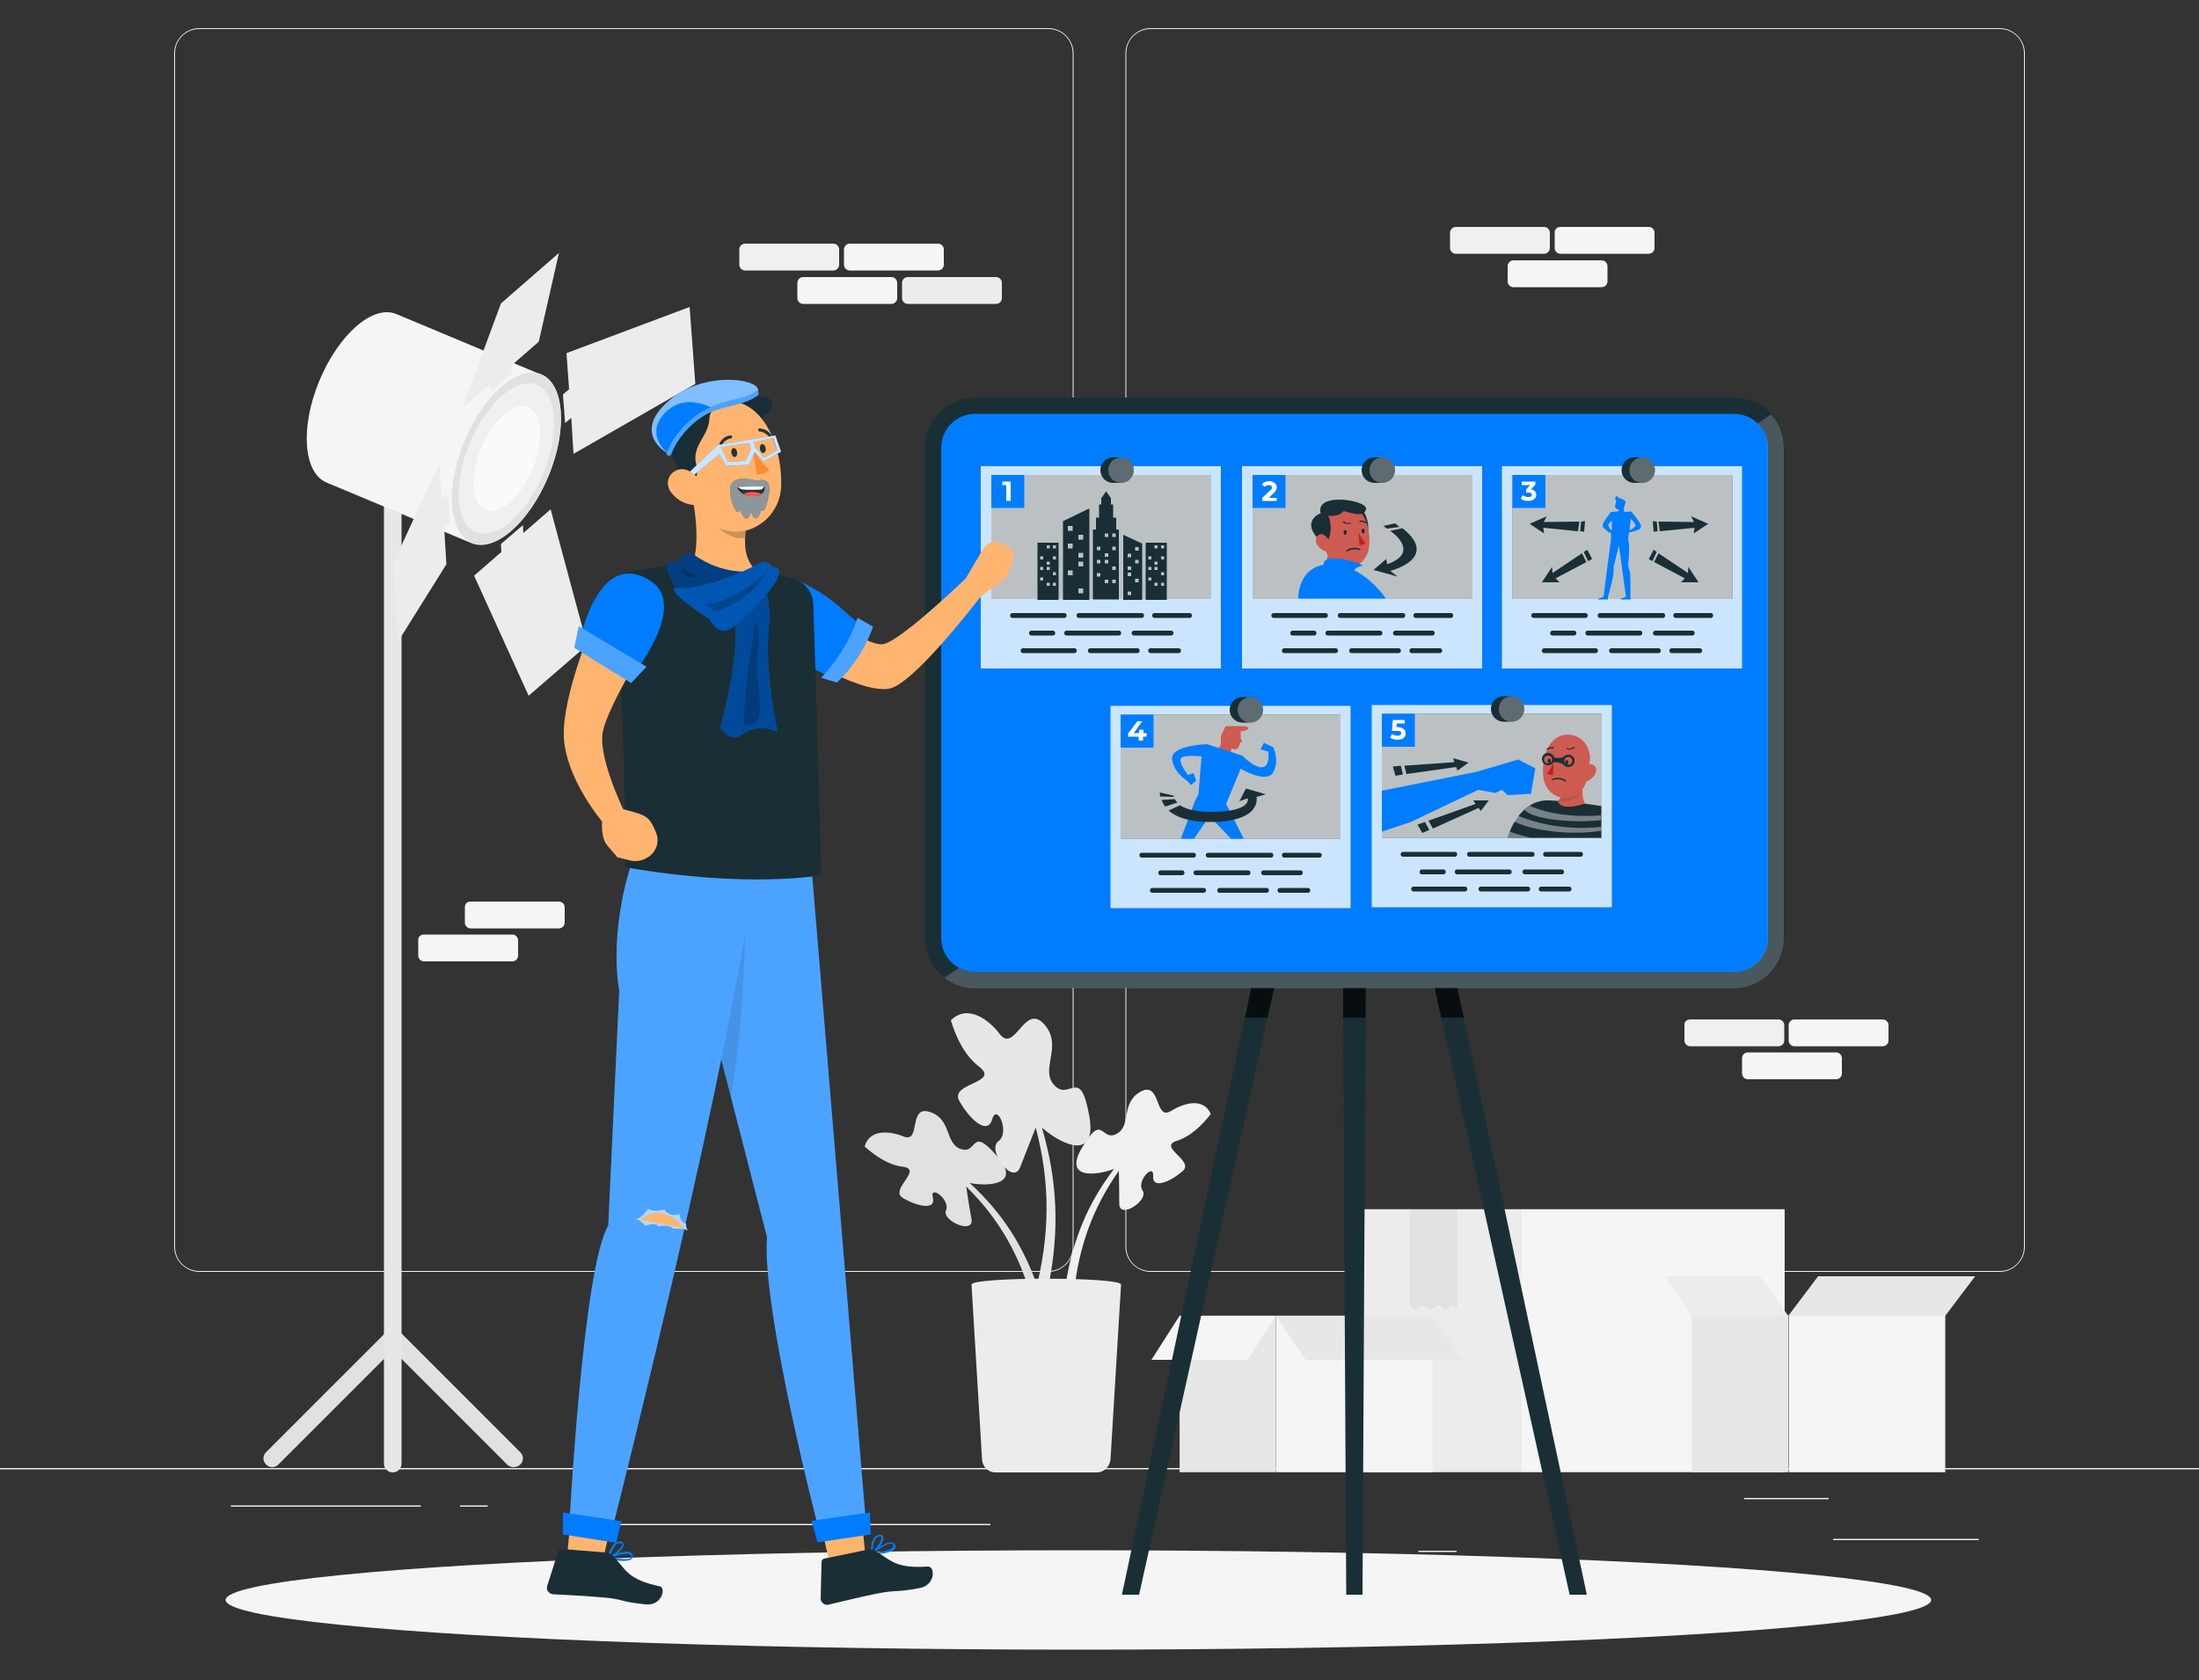 <?xml version="1.0" encoding="utf-8"?>
<!-- Generator: Adobe Illustrator 23.0.2, SVG Export Plug-In . SVG Version: 6.00 Build 0)  -->
<svg version="1.1" id="Layer_1" xmlns="http://www.w3.org/2000/svg" xmlns:xlink="http://www.w3.org/1999/xlink" x="0px" y="0px"
	 viewBox="0 0 500 382" style="enable-background:new 0 0 500 382;" xml:space="preserve">
<rect x="0" y="0" width="500" height="382" fill="#333333" stroke="none"/>
<style type="text/css">
	.st0{fill:#ECECEC;}
	.st1{fill:#F5F5F5;}
	.st2{fill:#E1E1E1;}
	.st3{opacity:0.7;fill:#E1E1E1;}
	.st4{fill:#E7E7E7;}
	.st5{fill:#F0F0F0;}
	.st6{fill:#FAFAFA;}
	.st7{fill:#1A2E35;}
	.st8{opacity:0.7;}
	.st9{fill:#007CFF;}
	.st10{opacity:0.2;fill:#FFFFFF;}
	.st11{opacity:0.8;fill:#FFFFFF;}
	.st12{opacity:0.7;fill:#FFFFFF;}
	.st13{opacity:0.3;fill:#FFFFFF;}
	.st14{fill:#FFFFFF;}
	.st15{fill:#CD5B51;}
	.st16{fill:#BA221F;}
	.st17{opacity:0.1;}
	.st18{opacity:0.4;}
	.st19{fill:#FFB570;}
	.st20{opacity:0.2;enable-background:new    ;}
	.st21{fill:#FF8935;}
	.st22{fill:#263237;}
	.st23{opacity:0.2;}
	.st24{opacity:0.5;}
	.st25{opacity:0.3;}
	.st26{opacity:0.5;fill:#FFFFFF;}
	.st27{fill:#FD5652;}
</style>
<g>
	<rect x="416.8" y="349.9" class="st0" width="33.1" height="0.3"/>
	<rect x="322.5" y="352.6" class="st0" width="8.7" height="0.3"/>
	<rect x="396.6" y="340.6" class="st0" width="19.2" height="0.3"/>
	<rect x="52.5" y="342.3" class="st0" width="43.2" height="0.3"/>
	<rect x="104.6" y="342.3" class="st0" width="6.3" height="0.3"/>
	<rect x="131.5" y="346.5" class="st0" width="93.7" height="0.3"/>
	<g>
		<path class="st0" d="M238.4,289.2H45.3c-3.1,0-5.7-2.6-5.7-5.7V12.1c0-3.1,2.6-5.7,5.7-5.7h193.1c3.1,0,5.7,2.6,5.7,5.7v271.4
			C244.1,286.6,241.5,289.2,238.4,289.2z M45.3,6.6c-3,0-5.5,2.4-5.5,5.5v271.4c0,3,2.4,5.5,5.5,5.5h193.1c3,0,5.5-2.4,5.5-5.5V12.1
			c0-3-2.4-5.5-5.5-5.5H45.3z"/>
		<path class="st0" d="M454.7,289.2H261.6c-3.1,0-5.7-2.6-5.7-5.7V12.1c0-3.1,2.6-5.7,5.7-5.7h193.1c3.1,0,5.7,2.6,5.7,5.7v271.4
			C460.4,286.6,457.8,289.2,454.7,289.2z M261.6,6.6c-3,0-5.5,2.4-5.5,5.5v271.4c0,3,2.4,5.5,5.5,5.5h193.1c3,0,5.5-2.4,5.5-5.5
			V12.1c0-3-2.4-5.5-5.5-5.5H261.6z"/>
	</g>
	<rect y="333.8" class="st0" width="500" height="0.3"/>
</g>
<g>
	<g>
		
			<rect x="346" y="275" transform="matrix(-1 -1.224647e-16 1.224647e-16 -1 751.786 609.752)" class="st1" width="59.8" height="59.8"/>
		
			<rect x="309.2" y="275" transform="matrix(-1 -1.224647e-16 1.224647e-16 -1 655.202 609.752)" class="st0" width="36.8" height="59.8"/>
		<g>
			<polygon class="st2" points="331.3,275 331.3,297.6 330.3,296.7 328.6,297.8 327.2,296.7 325.3,297.8 323.3,296.7 322,297.8 
				320.6,297 320.6,275 			"/>
			<polygon class="st3" points="331.3,275 331.3,297.6 330.3,296.7 328.6,297.8 327.2,296.7 325.3,297.8 323.3,296.7 322,297.8 
				320.6,297 320.6,275 			"/>
		</g>
	</g>
	<g>
		
			<rect x="290.1" y="299.2" transform="matrix(-1 -1.224647e-16 1.224647e-16 -1 615.826 633.957)" class="st1" width="35.6" height="35.6"/>
		
			<rect x="268.2" y="299.2" transform="matrix(-1 -1.224647e-16 1.224647e-16 -1 558.315 633.957)" class="st4" width="21.9" height="35.6"/>
		<polygon class="st4" points="296.9,309.2 332.5,309.2 325.7,299.2 290.1,299.2 		"/>
		<polygon class="st1" points="283.7,309.2 261.8,309.2 268.2,299.2 290.1,299.2 		"/>
	</g>
	<g>
		
			<rect x="406.6" y="299.2" transform="matrix(-1 -1.224647e-16 1.224647e-16 -1 848.907 633.957)" class="st1" width="35.6" height="35.6"/>
		
			<rect x="384.8" y="299.2" transform="matrix(-1 -1.224647e-16 1.224647e-16 -1 791.395 633.957)" class="st4" width="21.9" height="35.6"/>
		<polygon class="st4" points="413.4,290.2 449.1,290.2 442.3,299.2 406.6,299.2 		"/>
		<polygon class="st0" points="400.2,290.2 378.3,290.2 384.8,299.2 406.6,299.2 		"/>
	</g>
</g>
<g>
	<g>
		<path class="st2" d="M115.3,333l-26-26l-26,26c-0.8,0.8-2,0.8-2.8,0l0,0c-0.8-0.8-0.8-2,0-2.8l28.9-28.9l28.9,28.9
			c0.8,0.8,0.8,2,0,2.8v0C117.4,333.8,116.1,333.8,115.3,333z"/>
	</g>
	<g>
		<g>
			<path class="st4" d="M89.3,334.8L89.3,334.8c-1.1,0-2-0.9-2-2V109.6h4v223.2C91.3,333.9,90.4,334.8,89.3,334.8z"/>
		</g>
		<g>
			<path class="st1" d="M107.2,123.5c5.3,2.2,13.1-4.6,17.5-15.2c4.4-10.6,3.6-20.9-1.6-23.1L90.1,71.4c-5.3-2.2-13.1,4.6-17.5,15.2
				c-4.4,10.6-3.6,20.9,1.6,23.1L107.2,123.5z"/>
			<path class="st2" d="M105.6,100.3c-4.4,10.6-3.6,20.9,1.6,23.1c5.3,2.2,13.1-4.6,17.5-15.2c4.4-10.6,3.6-20.9-1.6-23.1
				C117.8,82.9,110,89.7,105.6,100.3z"/>
			<path class="st5" d="M106.8,100.8c-3.8,9.3-3.2,18.3,1.4,20.2c4.6,1.9,11.5-4,15.3-13.3c3.8-9.3,3.2-18.3-1.4-20.2
				C117.5,85.6,110.6,91.6,106.8,100.8z"/>
			
				<ellipse transform="matrix(0.383 -0.924 0.924 0.383 -25.26 170.787)" class="st6" cx="115.2" cy="104.3" rx="12.6" ry="6.3"/>
			<g>
				<polygon class="st0" points="99.9,105.4 100.5,113.5 101.9,112.4 102.3,118.9 101,120.1 101.5,128.3 90.5,145.9 89.3,128.3 				
					"/>
				<polygon class="st0" points="130.4,103.2 129.9,95 128.5,96.2 128,89.7 129.4,88.5 128.8,80.3 156.8,69.8 158.1,87.3 				"/>
				<polygon class="st0" points="107.8,130.9 114,125.5 113.9,123.7 118.9,119.4 119,121.2 125.2,115.8 133.5,146.7 120.2,158.2 
									"/>
				<polygon class="st0" points="122.5,77.7 116.3,83.1 116.4,84.9 111.5,89.2 111.3,87.4 105.1,92.8 113.9,69 127.1,57.5 				"/>
			</g>
		</g>
	</g>
</g>
<g>
	<path class="st0" d="M206.4,63h20.1c0.7,0,1.3,0.6,1.3,1.3v3.5c0,0.7-0.6,1.3-1.3,1.3h-20.1c-0.7,0-1.3-0.6-1.3-1.3v-3.5
		C205.1,63.6,205.7,63,206.4,63z"/>
	<g>
		<path class="st1" d="M182.6,63h20.1c0.7,0,1.3,0.6,1.3,1.3v3.5c0,0.7-0.6,1.3-1.3,1.3h-20.1c-0.7,0-1.3-0.6-1.3-1.3v-3.5
			C181.3,63.6,181.9,63,182.6,63z"/>
		<path class="st1" d="M193.2,55.4h20.1c0.7,0,1.3,0.6,1.3,1.3v3.5c0,0.7-0.6,1.3-1.3,1.3h-20.1c-0.7,0-1.3-0.6-1.3-1.3v-3.5
			C191.9,56,192.5,55.4,193.2,55.4z"/>
		<path class="st5" d="M169.4,55.4h20.1c0.7,0,1.3,0.6,1.3,1.3v3.5c0,0.7-0.6,1.3-1.3,1.3h-20.1c-0.7,0-1.3-0.6-1.3-1.3v-3.5
			C168.1,56,168.7,55.4,169.4,55.4z"/>
	</g>
</g>
<g>
	<g>
		<path class="st1" d="M344.1,59.2h20.1c0.7,0,1.3,0.6,1.3,1.3V64c0,0.7-0.6,1.3-1.3,1.3h-20.1c-0.7,0-1.3-0.6-1.3-1.3v-3.5
			C342.8,59.8,343.4,59.2,344.1,59.2z"/>
		<path class="st1" d="M354.8,51.6h20.1c0.7,0,1.3,0.6,1.3,1.3v3.5c0,0.7-0.6,1.3-1.3,1.3h-20.1c-0.7,0-1.3-0.6-1.3-1.3V53
			C353.4,52.2,354,51.6,354.8,51.6z"/>
		<path class="st5" d="M331,51.6h20.1c0.7,0,1.3,0.6,1.3,1.3v3.5c0,0.7-0.6,1.3-1.3,1.3H331c-0.7,0-1.3-0.6-1.3-1.3V53
			C329.7,52.2,330.3,51.6,331,51.6z"/>
	</g>
</g>
<g>
	<g>
		<path class="st1" d="M397.4,239.3h20.1c0.7,0,1.3,0.6,1.3,1.3v3.5c0,0.7-0.6,1.3-1.3,1.3h-20.1c-0.7,0-1.3-0.6-1.3-1.3v-3.5
			C396.1,239.9,396.7,239.3,397.4,239.3z"/>
		<path class="st1" d="M408,231.8h20.1c0.7,0,1.3,0.6,1.3,1.3v3.5c0,0.7-0.6,1.3-1.3,1.3H408c-0.7,0-1.3-0.6-1.3-1.3v-3.5
			C406.7,232.4,407.3,231.8,408,231.8z"/>
		<path class="st5" d="M384.3,231.8h20.1c0.7,0,1.3,0.6,1.3,1.3v3.5c0,0.7-0.6,1.3-1.3,1.3h-20.1c-0.7,0-1.3-0.6-1.3-1.3v-3.5
			C382.9,232.4,383.5,231.8,384.3,231.8z"/>
	</g>
</g>
<g>
	<g>
		<path class="st1" d="M96.4,212.5h20.1c0.7,0,1.3,0.6,1.3,1.3v3.5c0,0.7-0.6,1.3-1.3,1.3H96.4c-0.7,0-1.3-0.6-1.3-1.3v-3.5
			C95,213.1,95.6,212.5,96.4,212.5z"/>
		<path class="st1" d="M107,205h20.1c0.7,0,1.3,0.6,1.3,1.3v3.5c0,0.7-0.6,1.3-1.3,1.3H107c-0.7,0-1.3-0.6-1.3-1.3v-3.5
			C105.7,205.5,106.2,205,107,205z"/>
	</g>
</g>
<g>
	<g>
		<path class="st5" d="M242.3,292c1.6-9.9,4.9-18.2,11-26.2c-4.6,1.7-11.4,2.1-7.3-4.8c4.9-8.4,4.3-1,8.1-3.3
			c3.1-1.9,0.8-6.9,5.1-9.4c4.9-2.8,3.2,6.7,7.1,4.3c2.7-1.7,7.3-3.2,9,0.7c-2,2.6-4.6,5.1-7.7,6.1c-4.5,1.4,4.1,4.5,1.3,6.9
			c-2.8,2.4-6.9,4.2-6.7,1.1c0.2-3.1-3.9,1.2-2.4,3.3c1.5,2.2-5.3,6.7-5.3,3c0-3.7-0.1-7.5-0.1-7.5c-6,8.6-9.1,17.3-10.2,27.7
			C243.3,293.2,243,292.8,242.3,292z"/>
	</g>
	<g>
		<path class="st2" d="M236,292.8c-3.3-9.5-8.1-17-15.5-23.8c4.9,0.9,11.6,0.1,6.3-6c-6.3-7.4-4.4-0.2-8.5-1.8
			c-3.4-1.3-2-6.7-6.7-8.3c-5.3-1.9-2,7.2-6.2,5.5c-2.9-1.2-7.7-1.8-8.8,2.3c2.5,2.2,5.4,4.2,8.7,4.6c4.7,0.6-3.2,5.2,0,7.1
			c3.2,1.9,7.6,2.9,6.8-0.1c-0.8-3,4,0.4,3,2.9c-1,2.4,6.4,5.6,5.8,2c-0.7-3.7-1.2-7.4-1.2-7.4c7.5,7.4,12,15.4,14.9,25.5
			C235.2,294.2,235.5,293.7,236,292.8z"/>
	</g>
	<g>
		<path class="st4" d="M238.4,292.4c2.5-12.5,2.1-23.8-1.5-36c4.7,4.1,12.5,7.5,10.8-2.5c-2.1-12.1-4.6-3-8.2-7.4
			c-2.9-3.6,2.1-8.6-1.9-13.4c-4.6-5.5-6.8,6.6-10.3,2c-2.4-3.2-7.3-6.9-11.1-3.1c1.2,4,3.2,8.1,6.5,10.6c4.7,3.7-6.8,3.6-4.6,7.7
			c2.3,4.1,6.4,8,7.5,4.2c1.1-3.8,4.1,3.1,1.4,5c-2.7,2,3.4,10.3,5,5.8c1.7-4.4,3.5-8.9,3.5-8.9c3.4,12.8,3.2,24.5-0.1,37.4
			C236.7,293.3,237.3,293,238.4,292.4z"/>
	</g>
	<path class="st0" d="M249.4,334.8h-23.1c-1.6,0-2.9-1.3-3-2.9l-2.4-39.8c-0.1-1.8,34.1-1.8,34,0l-2.4,39.8
		C252.3,333.5,251,334.8,249.4,334.8z"/>
</g>
<ellipse id="_x3C_Path_x3E__1_" class="st1" cx="245.2" cy="363.8" rx="193.9" ry="11.3"/>
<g>
	<g>
		<polygon class="st7" points="360.8,362.6 307.9,114.6 255.1,362.6 259,362.6 305,155.8 306.1,362.6 309.8,362.6 310.9,155.8 
			356.9,362.6 		"/>
		<g class="st8">
			<polygon points="288.2,231.4 296.9,192.2 291.4,192.2 283.1,231.4 			"/>
			<polygon points="310.7,192.2 305.2,192.2 305.4,231.4 310.5,231.4 			"/>
			<polygon points="324.5,192.2 319,192.2 327.7,231.4 332.8,231.4 			"/>
		</g>
	</g>
	<path class="st9" d="M396,222.8H219.9c-4.3,0-7.8-3.5-7.8-7.8V100c0-4.3,3.5-7.8,7.8-7.8H396c4.3,0,7.8,3.5,7.8,7.8v115
		C403.8,219.3,400.3,222.8,396,222.8z"/>
	<g>
		<path class="st7" d="M394.2,224.6H221.7c-6.3,0-11.4-5.1-11.4-11.4V101.8c0-6.3,5.1-11.4,11.4-11.4h172.6
			c6.3,0,11.4,5.1,11.4,11.4v111.5C405.6,219.5,400.5,224.6,394.2,224.6z M221.7,94.1c-4.3,0-7.7,3.5-7.7,7.7v111.5
			c0,4.3,3.5,7.7,7.7,7.7h172.6c4.3,0,7.7-3.5,7.7-7.7V101.8c0-4.3-3.5-7.7-7.7-7.7H221.7z"/>
	</g>
	<path class="st10" d="M401.9,101.8v111.5c0,4.3-3.5,7.7-7.7,7.7H221.7c-1.3,0-2.6-0.3-3.7-0.9l-3.3,2.2c1.9,1.5,4.3,2.4,6.9,2.4
		h172.6c6.3,0,11.4-5.1,11.4-11.4V101.8c0-2.9-1.1-5.6-2.9-7.6l-3.1,2.1C401.1,97.7,401.9,99.6,401.9,101.8z"/>
</g>
<g>
	<g>
		<g>
			<g>
				<rect x="223" y="106" class="st9" width="54.6" height="46"/>
				<rect x="223" y="106" class="st11" width="54.6" height="46"/>
			</g>
			<rect x="225.4" y="108" class="st7" width="50" height="28.2"/>
			<rect x="225.4" y="108" class="st12" width="50" height="28.2"/>
			<rect x="225.4" y="108" class="st9" width="7.5" height="7.5"/>
			<g>
				<g>
					<path class="st7" d="M262.5,140.5c2.7,0,5.3,0,8,0c0.7,0,0.7-1.1,0-1.1c-2.7,0-5.3,0-8,0C261.8,139.4,261.8,140.5,262.5,140.5
						L262.5,140.5z"/>
				</g>
				<g>
					<path class="st7" d="M245.3,140.5c4.8,0,9.5,0,14.3,0c0.7,0,0.7-1.1,0-1.1c-4.8,0-9.5,0-14.3,0
						C244.6,139.4,244.6,140.5,245.3,140.5L245.3,140.5z"/>
				</g>
				<g>
					<path class="st7" d="M230.2,140.5c3.9,0,7.8,0,11.8,0c0.7,0,0.7-1.1,0-1.1c-3.9,0-7.8,0-11.8,0
						C229.5,139.4,229.5,140.5,230.2,140.5L230.2,140.5z"/>
				</g>
				<g>
					<path class="st7" d="M257.9,144.5c2.8,0,5.6,0,8.4,0c0.7,0,0.7-1.1,0-1.1c-2.8,0-5.6,0-8.4,0
						C257.1,143.4,257.1,144.5,257.9,144.5L257.9,144.5z"/>
				</g>
				<g>
					<path class="st7" d="M242.5,144.5c4,0,7.9,0,11.9,0c0.7,0,0.7-1.1,0-1.1c-4,0-7.9,0-11.9,0
						C241.8,143.4,241.8,144.5,242.5,144.5L242.5,144.5z"/>
				</g>
				<g>
					<path class="st7" d="M234.5,144.5c1.6,0,3.3,0,4.9,0c0.7,0,0.7-1.1,0-1.1c-1.6,0-3.3,0-4.9,0
						C233.8,143.4,233.8,144.5,234.5,144.5L234.5,144.5z"/>
				</g>
				<g>
					<path class="st7" d="M261.6,148.5c2.1,0,4.3,0,6.4,0c0.7,0,0.7-1.1,0-1.1c-2.1,0-4.3,0-6.4,0
						C260.9,147.4,260.9,148.5,261.6,148.5L261.6,148.5z"/>
				</g>
				<g>
					<path class="st7" d="M247.9,148.5c3.6,0,7.1,0,10.7,0c0.7,0,0.7-1.1,0-1.1c-3.6,0-7.1,0-10.7,0
						C247.2,147.4,247.2,148.5,247.9,148.5L247.9,148.5z"/>
				</g>
				<g>
					<path class="st7" d="M232.6,148.5c3.9,0,7.8,0,11.7,0c0.7,0,0.7-1.1,0-1.1c-3.9,0-7.8,0-11.7,0
						C231.9,147.4,231.9,148.5,232.6,148.5L232.6,148.5z"/>
				</g>
			</g>
			<g>
				<path class="st7" d="M254.9,104c-0.7,0-1.1,0-1.8,0c-1.6,0-2.9,1.3-2.9,2.9c0,1.6,1.3,2.9,2.9,2.9c0.7,0,1.1,0,1.8,0
					c1.6,0,2.9-1.3,2.9-2.9C257.8,105.3,256.5,104,254.9,104z"/>
				<path class="st13" d="M257.8,106.9c0,1.6-1.3,2.9-2.9,2.9s-2.9-1.3-2.9-2.9c0-1.6,1.3-2.9,2.9-2.9S257.8,105.3,257.8,106.9z"/>
			</g>
		</g>
		<g>
			<g>
				<path class="st7" d="M241.7,118.5v17.9h6v-20.8L241.7,118.5z M243.9,130.8h-1.1v-1.1h1.1V130.8z M243.9,124.7h-1.1v-1.1h1.1
					V124.7z M243.9,120.7h-1.1v-1.1h1.1V120.7z M246.3,134.9h-1.1v-1.1h1.1V134.9z M246.3,128.8h-1.1v-1.1h1.1V128.8z M246.3,126.8
					h-1.1v-1.1h1.1V126.8z M246.3,122.7h-1.1v-1.1h1.1V122.7z"/>
				<path class="st7" d="M255.4,121.6v14.8h4.3v-12.8L255.4,121.6z M258.1,131.6h0.8v0.8h-0.8V131.6z M258.1,127.3h0.8v0.8h-0.8
					V127.3z M258.1,124.4h0.8v0.8h-0.8V124.4z M256.4,134.5h0.8v0.8h-0.8V134.5z M256.4,130.2h0.8v0.8h-0.8V130.2z M256.4,128.8h0.8
					v0.8h-0.8V128.8z M256.4,125.9h0.8v0.8h-0.8V125.9z"/>
				<path class="st7" d="M253.8,120.4v-2.7h-0.7v-3h-0.5v-1.4l-1.1-1.6l-1.1,1.6v1.4h-0.5v3h-0.7v2.7h-0.7v15.9h5.9v-15.9H253.8z
					 M250.2,131.1h-0.8v-0.8h0.8V131.1z M250.2,128.1h-0.8v-0.8h0.8V128.1z M250.2,125.1h-0.8v-0.8h0.8V125.1z M252,132.6h-0.8v-0.8
					h0.8V132.6z M252,128.1h-0.8v-0.8h0.8V128.1z M252,126.6h-0.8v-0.8h0.8V126.6z M252,122.1h-0.8v-0.8h0.8V122.1z M253.7,132.6
					h-0.8v-0.8h0.8V132.6z M253.7,129.6h-0.8v-0.8h0.8V129.6z M253.7,125.1h-0.8v-0.8h0.8V125.1z M253.7,122.1h-0.8v-0.8h0.8V122.1z
					"/>
				<path class="st7" d="M240.2,123.4h-3.8h-0.5v13h4.8v-13H240.2z M237.2,132h-0.7v-0.7h0.7V132z M237.2,129.6h-0.7v-0.7h0.7V129.6
					z M237.2,127.2h-0.7v-0.7h0.7V127.2z M238.6,133.2H238v-0.7h0.7V133.2z M238.6,129.6H238v-0.7h0.7V129.6z M238.6,128.4H238v-0.7
					h0.7V128.4z M238.6,124.7H238V124h0.7V124.7z M240.1,133.2h-0.7v-0.7h0.7V133.2z M240.1,130.8h-0.7v-0.7h0.7V130.8z
					 M240.1,127.2h-0.7v-0.7h0.7V127.2z M240.1,124.7h-0.7V124h0.7V124.7z"/>
				<path class="st7" d="M264.8,123.4H261h-0.5v13h4.8v-13H264.8z M261.8,132h-0.7v-0.7h0.7V132z M261.8,129.6h-0.7v-0.7h0.7V129.6z
					 M261.8,127.2h-0.7v-0.7h0.7V127.2z M263.2,133.2h-0.7v-0.7h0.7V133.2z M263.2,129.6h-0.7v-0.7h0.7V129.6z M263.2,128.4h-0.7
					v-0.7h0.7V128.4z M263.2,124.7h-0.7V124h0.7V124.7z M264.7,133.2H264v-0.7h0.7V133.2z M264.7,130.8H264v-0.7h0.7V130.8z
					 M264.7,127.2H264v-0.7h0.7V127.2z M264.7,124.7H264V124h0.7V124.7z"/>
			</g>
		</g>
		<path class="st14" d="M229.8,109.5v4.4h-1v-3.6h-0.9v-0.8H229.8z"/>
	</g>
	<g>
		<g>
			<g>
				<rect x="282.4" y="106" class="st9" width="54.6" height="46"/>
				<rect x="282.4" y="106" class="st11" width="54.6" height="46"/>
			</g>
			<rect x="284.8" y="108" class="st7" width="50" height="28.2"/>
			<rect x="284.8" y="108" class="st12" width="50" height="28.2"/>
			<rect x="284.8" y="108" class="st9" width="7.5" height="7.5"/>
			<g>
				<g>
					<path class="st7" d="M321.9,140.5c2.7,0,5.3,0,8,0c0.7,0,0.7-1.1,0-1.1c-2.7,0-5.3,0-8,0C321.2,139.4,321.2,140.5,321.9,140.5
						L321.9,140.5z"/>
				</g>
				<g>
					<path class="st7" d="M304.7,140.5c4.8,0,9.5,0,14.3,0c0.7,0,0.7-1.1,0-1.1c-4.8,0-9.5,0-14.3,0
						C304,139.4,304,140.5,304.7,140.5L304.7,140.5z"/>
				</g>
				<g>
					<path class="st7" d="M289.6,140.5c3.9,0,7.8,0,11.8,0c0.7,0,0.7-1.1,0-1.1c-3.9,0-7.8,0-11.8,0
						C288.9,139.4,288.9,140.5,289.6,140.5L289.6,140.5z"/>
				</g>
				<g>
					<path class="st7" d="M317.3,144.5c2.8,0,5.6,0,8.4,0c0.7,0,0.7-1.1,0-1.1c-2.8,0-5.6,0-8.4,0
						C316.6,143.4,316.5,144.5,317.3,144.5L317.3,144.5z"/>
				</g>
				<g>
					<path class="st7" d="M301.9,144.5c4,0,7.9,0,11.9,0c0.7,0,0.7-1.1,0-1.1c-4,0-7.9,0-11.9,0
						C301.2,143.4,301.2,144.5,301.9,144.5L301.9,144.5z"/>
				</g>
				<g>
					<path class="st7" d="M293.9,144.5c1.6,0,3.3,0,4.9,0c0.7,0,0.7-1.1,0-1.1c-1.6,0-3.3,0-4.9,0
						C293.2,143.4,293.2,144.5,293.9,144.5L293.9,144.5z"/>
				</g>
				<g>
					<path class="st7" d="M321,148.5c2.1,0,4.3,0,6.4,0c0.7,0,0.7-1.1,0-1.1c-2.1,0-4.3,0-6.4,0C320.3,147.4,320.3,148.5,321,148.5
						L321,148.5z"/>
				</g>
				<g>
					<path class="st7" d="M307.3,148.5c3.6,0,7.1,0,10.7,0c0.7,0,0.7-1.1,0-1.1c-3.6,0-7.1,0-10.7,0
						C306.6,147.4,306.6,148.5,307.3,148.5L307.3,148.5z"/>
				</g>
				<g>
					<path class="st7" d="M292,148.5c3.9,0,7.8,0,11.7,0c0.7,0,0.7-1.1,0-1.1c-3.9,0-7.8,0-11.7,0
						C291.3,147.4,291.3,148.5,292,148.5L292,148.5z"/>
				</g>
			</g>
			<g>
				<path class="st7" d="M314.3,104c-0.7,0-1.1,0-1.8,0c-1.6,0-2.9,1.3-2.9,2.9c0,1.6,1.3,2.9,2.9,2.9c0.7,0,1.1,0,1.8,0
					c1.6,0,2.9-1.3,2.9-2.9C317.2,105.3,315.9,104,314.3,104z"/>
				<path class="st13" d="M317.2,106.9c0,1.6-1.3,2.9-2.9,2.9c-1.6,0-2.9-1.3-2.9-2.9c0-1.6,1.3-2.9,2.9-2.9
					C315.9,104,317.2,105.3,317.2,106.9z"/>
			</g>
			<g>
				<polygon class="st15" points="302.1,125.5 301.5,128.1 304.4,128.8 304.4,126.8 				"/>
				<path class="st7" d="M309.5,115.6c1.2,1,2.5,5.2,0.8,6.9C307.7,119.6,307.4,115.2,309.5,115.6z"/>
				<path class="st15" d="M300.7,120.5c0.5,3.6,0.5,5.8,2.5,7.5c3,2.6,7.3,0.6,8-3.1c0.6-3.3-0.3-8.7-3.9-9.9
					c-2.6-0.9-5.5,0.6-6.3,3.2C300.7,119,300.6,119.8,300.7,120.5z"/>
				<path class="st7" d="M300.8,123.6c1.7,0.1,2.3-4,1.2-6.4c0.7,0.3,2.9,0,3.5-1c3.4,1,4.7,1,5.1-0.4c0.4-1.4-5-2.7-8.1-2
					c-3.1,0.7-2.2,2.9-2.2,2.9S295.1,118.5,300.8,123.6z"/>
				<path class="st15" d="M299.5,123.9c0.5,0.7,1.2,1.3,2,1.5c1.1,0.3,1.4-0.8,1-1.9c-0.4-1-1.4-2.3-2.4-2
					C299.2,121.8,298.9,123,299.5,123.9z"/>
				<path class="st7" d="M305.5,121.1c0,0.3,0.2,0.5,0.4,0.5c0.2,0,0.3-0.3,0.3-0.6c0-0.3-0.2-0.5-0.4-0.5
					C305.7,120.6,305.5,120.8,305.5,121.1z"/>
				<path class="st7" d="M309.6,120.8c0,0.3,0.2,0.5,0.4,0.5c0.2,0,0.3-0.3,0.3-0.6c0-0.3-0.2-0.5-0.4-0.5
					C309.7,120.2,309.5,120.5,309.6,120.8z"/>
				<path class="st16" d="M308.9,121.1c0.4,0.9,0.9,1.7,1.6,2.4c-0.4,0.3-0.9,0.5-1.4,0.4L308.9,121.1z"/>
				<path class="st7" d="M307.1,118.8C307.1,118.8,307.1,118.8,307.1,118.8c0.1,0.2,0,0.3-0.1,0.3c-0.5,0.1-1.1,0-1.6-0.3
					c-0.1-0.1-0.1-0.2,0-0.2c0,0,0,0,0,0c0.1-0.1,0.2-0.1,0.3,0l0,0c0.3,0.3,0.8,0.4,1.2,0.3C307,118.7,307,118.7,307.1,118.8z"/>
				<path class="st7" d="M310.7,119c-0.1,0-0.1,0-0.2,0c-0.3-0.3-0.8-0.4-1.2-0.3c-0.1,0-0.2,0-0.2-0.1c0-0.1,0-0.2,0.1-0.2
					c0.5-0.1,1.1,0,1.5,0.4C310.8,118.8,310.8,118.9,310.7,119C310.7,119,310.7,119,310.7,119z"/>
				<path class="st7" d="M306.2,125.1L306.2,125.1c0.9-0.6,2-0.7,3-0.3c0.1,0,0.1,0.1,0.1,0.2c0,0,0,0,0,0c0,0.1-0.1,0.1-0.2,0.1
					c-0.9-0.4-2-0.2-2.8,0.3c-0.1,0-0.1,0-0.2,0C306.1,125.2,306.1,125.1,306.2,125.1C306.2,125.1,306.2,125.1,306.2,125.1z"/>
				<path class="st9" d="M295.2,136.1c0,0-0.2-7.8,7.3-7.8c7.5,0,12.6,7.8,12.6,7.8H295.2z"/>
				<path class="st9" d="M301,128.6c0,0-0.7-1.9,2.9-1.6c3.6,0.2,6,1.6,6,1.6s-1.9,0.3-2.2,1.5L301,128.6z"/>
			</g>
			<g>
				<path class="st7" d="M316.1,120.7c0,0,7.2,4.8-0.7,7.6l-0.2-1.2l-2.9,2.5l5.5,1.5l-1.7-1.3c0,0,11.4-2.8,2.8-9.7L316.1,120.7z"
					/>
				<polygon class="st7" points="315.4,120.2 318.2,119.8 317.2,119 314.5,119.6 				"/>
			</g>
		</g>
		<path class="st14" d="M290.3,113.1v0.8h-3.3v-0.7l1.7-1.6c0.2-0.2,0.3-0.3,0.4-0.4c0.1-0.1,0.1-0.2,0.1-0.4c0-0.2-0.1-0.3-0.2-0.4
			c-0.1-0.1-0.3-0.1-0.5-0.1c-0.2,0-0.4,0-0.5,0.1c-0.2,0.1-0.3,0.2-0.4,0.3l-0.7-0.5c0.2-0.3,0.4-0.5,0.7-0.6
			c0.3-0.1,0.7-0.2,1-0.2c0.3,0,0.6,0.1,0.9,0.2c0.2,0.1,0.4,0.3,0.6,0.5c0.1,0.2,0.2,0.4,0.2,0.7c0,0.2-0.1,0.5-0.2,0.7
			c-0.1,0.2-0.3,0.5-0.6,0.7l-1,1H290.3z"/>
	</g>
	<g>
		<g>
			<rect x="341.5" y="106" class="st9" width="54.6" height="46"/>
			<rect x="341.5" y="106" class="st11" width="54.6" height="46"/>
		</g>
		<rect x="343.9" y="108" class="st7" width="50" height="28.2"/>
		<rect x="343.9" y="108" class="st12" width="50" height="28.2"/>
		<rect x="343.9" y="108" class="st9" width="7.5" height="7.5"/>
		<g>
			<g>
				<path class="st7" d="M381,140.5c2.7,0,5.3,0,8,0c0.7,0,0.7-1.1,0-1.1c-2.7,0-5.3,0-8,0C380.3,139.4,380.3,140.5,381,140.5
					L381,140.5z"/>
			</g>
			<g>
				<path class="st7" d="M363.8,140.5c4.8,0,9.5,0,14.3,0c0.7,0,0.7-1.1,0-1.1c-4.8,0-9.5,0-14.3,0
					C363.1,139.4,363.1,140.5,363.8,140.5L363.8,140.5z"/>
			</g>
			<g>
				<path class="st7" d="M348.7,140.5c3.9,0,7.8,0,11.8,0c0.7,0,0.7-1.1,0-1.1c-3.9,0-7.8,0-11.8,0C348,139.4,348,140.5,348.7,140.5
					L348.7,140.5z"/>
			</g>
			<g>
				<path class="st7" d="M376.4,144.5c2.8,0,5.6,0,8.4,0c0.7,0,0.7-1.1,0-1.1c-2.8,0-5.6,0-8.4,0
					C375.7,143.4,375.6,144.5,376.4,144.5L376.4,144.5z"/>
			</g>
			<g>
				<path class="st7" d="M361,144.5c4,0,7.9,0,11.9,0c0.7,0,0.7-1.1,0-1.1c-4,0-7.9,0-11.9,0C360.3,143.4,360.3,144.5,361,144.5
					L361,144.5z"/>
			</g>
			<g>
				<path class="st7" d="M353,144.5c1.6,0,3.3,0,4.9,0c0.7,0,0.7-1.1,0-1.1c-1.6,0-3.3,0-4.9,0C352.3,143.4,352.3,144.5,353,144.5
					L353,144.5z"/>
			</g>
			<g>
				<path class="st7" d="M380.1,148.5c2.1,0,4.3,0,6.4,0c0.7,0,0.7-1.1,0-1.1c-2.1,0-4.3,0-6.4,0
					C379.4,147.4,379.4,148.5,380.1,148.5L380.1,148.5z"/>
			</g>
			<g>
				<path class="st7" d="M366.4,148.5c3.6,0,7.1,0,10.7,0c0.7,0,0.7-1.1,0-1.1c-3.6,0-7.1,0-10.7,0
					C365.7,147.4,365.7,148.5,366.4,148.5L366.4,148.5z"/>
			</g>
			<g>
				<path class="st7" d="M351.1,148.5c3.9,0,7.8,0,11.7,0c0.7,0,0.7-1.1,0-1.1c-3.9,0-7.8,0-11.7,0
					C350.4,147.4,350.4,148.5,351.1,148.5L351.1,148.5z"/>
			</g>
		</g>
		<g>
			<path class="st7" d="M373.4,104c-0.7,0-1.1,0-1.8,0c-1.6,0-2.9,1.3-2.9,2.9c0,1.6,1.3,2.9,2.9,2.9c0.7,0,1.1,0,1.8,0
				c1.6,0,2.9-1.3,2.9-2.9C376.3,105.3,375,104,373.4,104z"/>
			<path class="st13" d="M376.3,106.9c0,1.6-1.3,2.9-2.9,2.9s-2.9-1.3-2.9-2.9c0-1.6,1.3-2.9,2.9-2.9S376.3,105.3,376.3,106.9z"/>
		</g>
		<g>
			<path class="st9" d="M373.1,119.5c-0.2-0.9-2.2-3.2-2.2-3.2l-1.6,0.1l-0.1-0.7c0,0,0.2-0.9,0.4-1.4s-0.8-0.9-1.3-1
				c-0.5-0.1-0.5-0.8-0.9-0.3c-0.4,0.5,0.1,0.8,0.1,0.8l-0.3,1.5l0.4,0.5h0.5l-0.2,0.5l-1.6,0.1c0,0-1.7,2.1-1.9,2.9
				c0,0.1,0,0.5,0.1,0.6c0.2,0.3,1.3,1.1,1.3,1.1l0.5,0.2l0,1.4l-1.7,13.1l-1.1,0.4c-0.1,0-0.1,0.1-0.1,0.2l2.2,0c0,0,0,0,0,0l0-0.5
				c0,0,1.2-4.2,1.3-5.7c0-0.3,0-1.2,0-1.2l1.2-4.9l1.6,11.7l-1.1,0.4c-0.1,0-0.1,0.1-0.1,0.2c0,0,0,0,0,0l2.3,0c0,0,0,0,0,0
				l-0.1-0.6c0,0,0.1-4.3-0.1-5.7c-0.1-0.3-0.4-1.3-0.4-1.3s0.3-3.4,0.2-4.6c0-0.5-0.2-1.6-0.2-1.6l0.2-1.4l0.3-0.1
				c0,0,2-0.4,2.3-0.9C373.1,119.9,373.2,119.6,373.1,119.5z M366.2,120.5c0,0-0.5-0.8-0.5-1.1c0-0.3,0.5-0.8,0.8-1.1l0,2.2
				L366.2,120.5z M371.9,119.5c-0.1,0.4-1.2,1-1.2,1l-0.2,0l0.3-2.5C371.2,118.3,371.9,119.1,371.9,119.5z"/>
		</g>
		<g>
			<polygon class="st7" points="359.7,125.8 353,130.3 352.9,128.9 350.6,132.4 354.6,132.4 353.7,131.5 360.7,127.8 			"/>
			<polygon class="st7" points="360.1,125.5 361.1,127.6 362,127.1 360.9,125 			"/>
		</g>
		<g>
			<polygon class="st7" points="359.1,118.6 351,118.7 351.7,117.4 347.8,119.1 351.1,121.3 350.9,120 358.8,120.8 			"/>
			<polygon class="st7" points="359.5,118.6 359.3,120.8 360.2,120.9 360.4,118.5 			"/>
		</g>
		<g>
			<polygon class="st7" points="377.1,118.6 385.2,118.7 384.5,117.4 388.4,119.1 385.1,121.3 385.3,120 377.4,120.8 			"/>
			<polygon class="st7" points="376.7,118.6 376.9,120.8 376,120.9 375.8,118.5 			"/>
		</g>
		<g>
			<polygon class="st7" points="377.1,125.8 383.8,130.3 383.9,128.9 386.2,132.4 382.2,132.4 383.1,131.5 376.1,127.8 			"/>
			<polygon class="st7" points="376.7,125.5 375.7,127.6 374.9,127.1 376,125 			"/>
		</g>
		<path class="st14" d="M349,111.7c0.2,0.2,0.3,0.5,0.3,0.8c0,0.3-0.1,0.5-0.2,0.7c-0.1,0.2-0.3,0.4-0.6,0.5c-0.3,0.1-0.6,0.2-1,0.2
			c-0.3,0-0.6,0-0.9-0.1c-0.3-0.1-0.6-0.2-0.8-0.4l0.4-0.8c0.2,0.1,0.4,0.2,0.6,0.3c0.2,0.1,0.4,0.1,0.7,0.1c0.3,0,0.5,0,0.6-0.1
			c0.1-0.1,0.2-0.2,0.2-0.4c0-0.4-0.3-0.5-0.8-0.5H347v-0.7l0.9-1h-1.9v-0.8h3.1v0.7l-1,1.1C348.5,111.3,348.8,111.5,349,111.7z"/>
	</g>
	<g>
		<g>
			<g>
				<rect x="252.5" y="160.5" class="st9" width="54.6" height="46"/>
				<rect x="252.5" y="160.5" class="st11" width="54.6" height="46"/>
			</g>
			<rect x="254.8" y="162.5" class="st7" width="50" height="28.2"/>
			<rect x="254.8" y="162.5" class="st12" width="50" height="28.2"/>
			<rect x="254.8" y="162.5" class="st9" width="7.5" height="7.5"/>
			<g>
				<g>
					<path class="st7" d="M292,195c2.7,0,5.3,0,8,0c0.7,0,0.7-1.1,0-1.1c-2.7,0-5.3,0-8,0C291.3,193.9,291.3,195,292,195L292,195z"
						/>
				</g>
				<g>
					<path class="st7" d="M274.7,195c4.8,0,9.5,0,14.3,0c0.7,0,0.7-1.1,0-1.1c-4.8,0-9.5,0-14.3,0C274,193.9,274,195,274.7,195
						L274.7,195z"/>
				</g>
				<g>
					<path class="st7" d="M259.6,195c3.9,0,7.8,0,11.8,0c0.7,0,0.7-1.1,0-1.1c-3.9,0-7.8,0-11.8,0C258.9,193.9,258.9,195,259.6,195
						L259.6,195z"/>
				</g>
				<g>
					<path class="st7" d="M287.3,199c2.8,0,5.6,0,8.4,0c0.7,0,0.7-1.1,0-1.1c-2.8,0-5.6,0-8.4,0C286.6,197.9,286.6,199,287.3,199
						L287.3,199z"/>
				</g>
				<g>
					<path class="st7" d="M271.9,199c4,0,7.9,0,11.9,0c0.7,0,0.7-1.1,0-1.1c-4,0-7.9,0-11.9,0C271.2,197.9,271.2,199,271.9,199
						L271.9,199z"/>
				</g>
				<g>
					<path class="st7" d="M263.9,199c1.6,0,3.3,0,4.9,0c0.7,0,0.7-1.1,0-1.1c-1.6,0-3.3,0-4.9,0C263.2,197.9,263.2,199,263.9,199
						L263.9,199z"/>
				</g>
				<g>
					<path class="st7" d="M291,203c2.1,0,4.3,0,6.4,0c0.7,0,0.7-1.1,0-1.1c-2.1,0-4.3,0-6.4,0C290.3,201.9,290.3,203,291,203
						L291,203z"/>
				</g>
				<g>
					<path class="st7" d="M277.3,203c3.6,0,7.1,0,10.7,0c0.7,0,0.7-1.1,0-1.1c-3.6,0-7.1,0-10.7,0C276.6,201.9,276.6,203,277.3,203
						L277.3,203z"/>
				</g>
				<g>
					<path class="st7" d="M262,203c3.9,0,7.8,0,11.7,0c0.7,0,0.7-1.1,0-1.1c-3.9,0-7.8,0-11.7,0C261.3,201.9,261.3,203,262,203
						L262,203z"/>
				</g>
			</g>
			<g>
				<path class="st7" d="M284.3,158.5c-0.7,0-1.1,0-1.8,0c-1.6,0-2.9,1.3-2.9,2.9c0,1.6,1.3,2.9,2.9,2.9c0.7,0,1.1,0,1.8,0
					c1.6,0,2.9-1.3,2.9-2.9C287.2,159.8,285.9,158.5,284.3,158.5z"/>
				<path class="st13" d="M287.2,161.4c0,1.6-1.3,2.9-2.9,2.9s-2.9-1.3-2.9-2.9c0-1.6,1.3-2.9,2.9-2.9S287.2,159.8,287.2,161.4z"/>
			</g>
		</g>
		<path class="st15" d="M276.8,170.8l0.8-1.6v-1.9l1.1-2.2h2.4c0,0,3-0.1,2.8,0.5s-1.8,0.7-1.8,0.7l0,1.5l0.4,1H282
			c0,0-0.4,2.4-2,1.3l-0.2,1.9L276.8,170.8z"/>
		<path class="st9" d="M272.5,180.6l0.7-8.6c0,0-4.3-0.5-4.7,0.5c-0.5,1,1.6,3.7,1.6,3.7l1.3-0.4l0.6,1.7l-1.2,1l-0.8-0.9
			c0,0-3.1-1.8-3.5-5c-0.4-3.1,7.9-3.4,7.9-3.4l8,2.6c7,6.5,6-0.9,6-0.9l-1.8-0.5l0.8-1.5l2.1,1c0,0,1.5,3,0,5.7
			c-1.5,2.7-7.4-0.8-7.4-0.8l-3.3,8l4,7.9h-2.9l-4.9-5.1l-3.5,5.1h-3l2.3-6.1l0.7-2L272.5,180.6z"/>
		<g>
			<path class="st7" d="M287.8,180.6l-4.5-1.3l-1.5,2.9l1.9-0.7c0,0,1.1,3.1-8.4,3.1c-3.7,0-5.8-0.7-7-1.5l-2.6,1.2
				c1.6,1.4,4.4,2.6,9.4,2.6c12,0,10.6-5.7,10.6-5.7L287.8,180.6z"/>
			<g>
				<path class="st7" d="M267.1,181.7l-3,0.2c0.2,0.5,0.5,1,0.8,1.5l2.8-0.9C267.4,182.1,267.2,181.9,267.1,181.7z"/>
				<path class="st7" d="M266.9,181.2c0-0.1-0.1-0.2-0.1-0.3l-3.1-0.7c0,0.2,0.1,0.5,0.1,0.9L266.9,181.2z"/>
			</g>
		</g>
		<path class="st14" d="M260.6,167.5h-0.7v0.9h-1v-0.9h-2.4v-0.7l2.1-2.8h1.1l-1.9,2.7h1.2v-0.8h1v0.8h0.7V167.5z"/>
	</g>
	<g>
		<g>
			<g>
				<rect x="311.9" y="160.3" class="st9" width="54.6" height="46"/>
				<rect x="311.9" y="160.3" class="st11" width="54.6" height="46"/>
			</g>
			<rect x="314.2" y="162.3" class="st7" width="50" height="28.2"/>
			<rect x="314.2" y="162.3" class="st12" width="50" height="28.2"/>
			<rect x="314.2" y="162.3" class="st9" width="7.5" height="7.5"/>
			<g>
				<g>
					<path class="st7" d="M351.4,194.8c2.7,0,5.3,0,8,0c0.7,0,0.7-1.1,0-1.1c-2.7,0-5.3,0-8,0C350.7,193.7,350.7,194.8,351.4,194.8
						L351.4,194.8z"/>
				</g>
				<g>
					<path class="st7" d="M334.1,194.8c4.8,0,9.5,0,14.3,0c0.7,0,0.7-1.1,0-1.1c-4.8,0-9.5,0-14.3,0
						C333.4,193.7,333.4,194.8,334.1,194.8L334.1,194.8z"/>
				</g>
				<g>
					<path class="st7" d="M319,194.8c3.9,0,7.8,0,11.8,0c0.7,0,0.7-1.1,0-1.1c-3.9,0-7.8,0-11.8,0
						C318.3,193.7,318.3,194.8,319,194.8L319,194.8z"/>
				</g>
				<g>
					<path class="st7" d="M346.7,198.8c2.8,0,5.6,0,8.4,0c0.7,0,0.7-1.1,0-1.1c-2.8,0-5.6,0-8.4,0C346,197.7,346,198.8,346.7,198.8
						L346.7,198.8z"/>
				</g>
				<g>
					<path class="st7" d="M331.3,198.8c4,0,7.9,0,11.9,0c0.7,0,0.7-1.1,0-1.1c-4,0-7.9,0-11.9,0
						C330.6,197.7,330.6,198.8,331.3,198.8L331.3,198.8z"/>
				</g>
				<g>
					<path class="st7" d="M323.3,198.8c1.6,0,3.3,0,4.9,0c0.7,0,0.7-1.1,0-1.1c-1.6,0-3.3,0-4.9,0
						C322.6,197.7,322.6,198.8,323.3,198.8L323.3,198.8z"/>
				</g>
				<g>
					<path class="st7" d="M350.4,202.7c2.1,0,4.3,0,6.4,0c0.7,0,0.7-1.1,0-1.1c-2.1,0-4.3,0-6.4,0
						C349.7,201.6,349.7,202.7,350.4,202.7L350.4,202.7z"/>
				</g>
				<g>
					<path class="st7" d="M336.7,202.7c3.6,0,7.1,0,10.7,0c0.7,0,0.7-1.1,0-1.1c-3.6,0-7.1,0-10.7,0
						C336,201.6,336,202.7,336.7,202.7L336.7,202.7z"/>
				</g>
				<g>
					<path class="st7" d="M321.4,202.7c3.9,0,7.8,0,11.7,0c0.7,0,0.7-1.1,0-1.1c-3.9,0-7.8,0-11.7,0
						C320.7,201.6,320.7,202.7,321.4,202.7L321.4,202.7z"/>
				</g>
			</g>
			<g>
				<path class="st7" d="M343.7,158.3c-0.7,0-1.1,0-1.8,0c-1.6,0-2.9,1.3-2.9,2.9c0,1.6,1.3,2.9,2.9,2.9c0.7,0,1.1,0,1.8,0
					c1.6,0,2.9-1.3,2.9-2.9C346.6,159.6,345.3,158.3,343.7,158.3z"/>
				<path class="st13" d="M346.6,161.2c0,1.6-1.3,2.9-2.9,2.9c-1.6,0-2.9-1.3-2.9-2.9c0-1.6,1.3-2.9,2.9-2.9
					C345.3,158.3,346.6,159.6,346.6,161.2z"/>
			</g>
		</g>
		<polygon class="st9" points="345.2,172.7 335.7,175.5 314.2,179.8 314.2,189.1 320.8,186.9 336.1,179.6 340,180.3 341.5,179.6 
			342.8,180.8 348.1,180.5 349.1,174.7 		"/>
		<g>
			<polygon class="st7" points="318.5,174.1 316.7,174.3 317.3,176.4 319,176.1 			"/>
			<polygon class="st7" points="330.4,172.4 330.7,173.3 319.3,174.1 319.8,176 331.1,174.4 331.4,175.2 333.9,173.4 			"/>
		</g>
		<g>
			<polygon class="st7" points="324,186.9 322.3,187.5 323.4,189.4 325,188.7 			"/>
			<polygon class="st7" points="335,182 335.5,182.8 324.8,186.6 325.8,188.4 336.2,183.7 336.7,184.4 338.5,182 			"/>
		</g>
		<path class="st7" d="M342.8,190.5c0,0,2.3-9,9.8-8.5c7.5,0.5,11.5,1.3,11.5,1.3v7.2H342.8z"/>
		<path class="st15" d="M359.9,178.5c0,0-0.4,2.9,0.5,4.2c0,0-5.5,2-6.2-0.6c0,0,1.2-0.8,1.5-2.6
			C355.9,177.6,359.9,178.5,359.9,178.5z"/>
		<path class="st17" d="M355.2,182.2c3.9,0.1,4.5-2.7,4.6-3.7c-0.5-0.1-4-0.7-4.2,1c-0.2,1.6-1.1,2.4-1.4,2.6
			C354.5,182.1,354.8,182.2,355.2,182.2z"/>
		<g>
			<path class="st15" d="M361.5,172.8c-0.5,3.6-0.5,5.8-2.5,7.5c-3,2.6-7.3,0.6-8-3.1c-0.6-3.3,0.3-8.7,3.9-9.9
				c2.6-0.9,5.5,0.6,6.3,3.2C361.5,171.3,361.6,172,361.5,172.8z"/>
			<path class="st15" d="M362.6,176.2c-0.5,0.7-1.2,1.3-2,1.5c-1.1,0.3-1.4-0.8-1-1.9c0.4-1,1.4-2.3,2.4-2
				C363,174.1,363.2,175.3,362.6,176.2z"/>
			<path class="st7" d="M356.6,173.4c0,0.3-0.2,0.5-0.4,0.5c-0.2,0-0.3-0.3-0.3-0.6c0-0.3,0.2-0.5,0.4-0.5
				C356.5,172.9,356.6,173.1,356.6,173.4z"/>
			<path class="st7" d="M352.6,173.1c0,0.3-0.2,0.5-0.4,0.5c-0.2,0-0.3-0.3-0.3-0.6c0-0.3,0.2-0.5,0.4-0.5
				C352.5,172.5,352.6,172.8,352.6,173.1z"/>
			<path class="st16" d="M353.3,173.4c-0.4,0.9-0.9,1.7-1.6,2.4c0.4,0.3,0.9,0.5,1.4,0.4L353.3,173.4z"/>
			<path class="st7" d="M356.3,170.1C356.3,170.1,356.3,170.1,356.3,170.1c-0.1,0.2,0,0.3,0.1,0.3c0.5,0.1,1.1,0,1.6-0.3
				c0.1-0.1,0.1-0.2,0-0.2c0,0,0,0,0,0c-0.1-0.1-0.2-0.1-0.3,0l0,0c-0.3,0.3-0.8,0.4-1.2,0.3C356.5,170,356.4,170,356.3,170.1z"/>
			<path class="st7" d="M351.7,170.5c0.1,0,0.1,0,0.2,0c0.3-0.3,0.8-0.4,1.2-0.3c0.1,0,0.2,0,0.2-0.1c0-0.1,0-0.2-0.1-0.2
				c-0.5-0.1-1.1,0-1.5,0.4C351.6,170.2,351.6,170.3,351.7,170.5C351.7,170.4,351.7,170.4,351.7,170.5z"/>
			<path class="st7" d="M356,177.4L356,177.4c-0.9-0.6-2-0.7-3-0.3c-0.1,0-0.1,0.1-0.1,0.2c0,0,0,0,0,0c0,0.1,0.1,0.1,0.2,0.1
				c0.9-0.4,2-0.2,2.8,0.3c0.1,0,0.1,0,0.2,0C356.1,177.5,356,177.4,356,177.4C356,177.4,356,177.4,356,177.4z"/>
			<path class="st7" d="M352,171.2c-0.8,0-1.4,0.6-1.4,1.4s0.6,1.4,1.4,1.4c0.8,0,1.4-0.6,1.4-1.4S352.8,171.2,352,171.2z
				 M352,173.6c-0.5,0-0.9-0.4-0.9-0.9s0.4-0.9,0.9-0.9c0.5,0,0.9,0.4,0.9,0.9S352.5,173.6,352,173.6z"/>
			<path class="st7" d="M356.6,171.6c-0.8,0-1.4,0.6-1.4,1.4c0,0.8,0.6,1.4,1.4,1.4c0.8,0,1.4-0.6,1.4-1.4
				C358.1,172.3,357.4,171.6,356.6,171.6z M356.6,173.9c-0.5,0-0.9-0.4-0.9-0.9c0-0.5,0.4-0.9,0.9-0.9c0.5,0,0.9,0.4,0.9,0.9
				C357.5,173.5,357.1,173.9,356.6,173.9z"/>
			<path class="st7" d="M352.7,173.6c0,0,0.5-0.8,2.9,0.2c0,0-0.6-0.9,0.3-1.7c0,0-2.1,0.6-3-0.1C352.9,172,353.5,172.7,352.7,173.6
				z"/>
		</g>
		<g class="st18">
			<path class="st14" d="M364.1,188c-9.3,1-16.3-1.4-18.9-2.5c-0.3,0.4-0.7,0.9-0.9,1.3c1.4,0.7,3.9,1.6,7.7,2.1
				c5.9,0.9,10.9,0.2,12.1,0V188z"/>
			<path class="st14" d="M343.3,189.1c-0.3,0.8-0.5,1.4-0.5,1.4h5.3C346,190,344.4,189.5,343.3,189.1z"/>
			<path class="st14" d="M347.8,183.2c-0.4,0.3-0.8,0.6-1.2,0.9c0.5,0.6,2,1.6,6.2,2.2c4.9,0.7,9.3,0.4,11.2,0.2v-1.1
				C354.5,186.1,349.1,183.8,347.8,183.2z"/>
		</g>
		<path class="st14" d="M319.2,165.8c0.3,0.2,0.4,0.6,0.4,1c0,0.3-0.1,0.5-0.2,0.7c-0.1,0.2-0.3,0.4-0.6,0.5c-0.3,0.1-0.6,0.2-1,0.2
			c-0.3,0-0.6,0-0.9-0.1c-0.3-0.1-0.6-0.2-0.8-0.4l0.4-0.8c0.2,0.1,0.4,0.2,0.6,0.3c0.2,0.1,0.4,0.1,0.7,0.1c0.3,0,0.5-0.1,0.6-0.2
			c0.1-0.1,0.2-0.2,0.2-0.4c0-0.2-0.1-0.3-0.2-0.4c-0.2-0.1-0.4-0.1-0.8-0.1h-1.1l0.2-2.5h2.7v0.8h-1.8l-0.1,0.8h0.4
			C318.4,165.4,318.9,165.5,319.2,165.8z"/>
	</g>
</g>
<g>
	<path class="st7" d="M168.2,90.8c0,0,6.8-1.9,7.3,0.7c0.5,2.6-2,2.9-2,2.9v5.7l-7.3-7.4l0.4-1.3L168.2,90.8z"/>
	<path class="st19" d="M187.7,148.4c-1.1,1.5-0.5,3.6,1.1,4.4c3.6,1.8,9.6,4.4,13.3,3.8c5.2-0.8,18.6-18,20.6-20.6
		c0.2-0.2,0.4-0.4,0.6-0.6l4.9-3.6c0.5-0.3,0.8-0.8,1-1.3l1.1-2.7c0.6-1.5-0.1-3.3-1.7-3.9l-1.3-0.5c-1.4-0.5-2.9,0-3.7,1.3
		l-3.7,6.3c-0.1,0.2-0.3,0.5-0.5,0.7c-2.2,2.1-15.6,14.8-18.9,14.8c-2,0-4.5-1.4-6.3-2.6c-1.4-0.9-3.2-0.6-4.2,0.8L187.7,148.4z"/>
	<path class="st9" d="M181.5,132c0,0,5.9,2.6,10.2,6.7c3.9,3.7,5.2,3.7,5.2,3.7s-2,6.8-7.3,11.7C189.7,154.1,172.3,149.6,181.5,132z
		"/>
	<path class="st9" d="M186.7,154.1c0,0,5.5-5.3,8.3-13.6l3.5,2c0,0-2.1,6.9-8.2,12.7L186.7,154.1z"/>
	<path class="st13" d="M186.7,154.1c0,0,5.5-5.3,8.3-13.6l3.5,2c0,0-2.1,6.9-8.2,12.7L186.7,154.1z"/>
	<polygon class="st19" points="185,339.7 188.9,356.5 196.9,355.1 195.2,337.8 	"/>
	<g>
		<path class="st9" d="M198.3,353.4c-0.1,0-0.2-0.1-0.2-0.1c0-0.1,0-0.2,0.1-0.2c0.1-0.1,2.9-2.5,4.4-2.4c0.3,0,0.6,0.1,0.8,0.4
			c0.3,0.2,0.3,0.6,0.2,0.9c-0.3,0.5-1.4,1-2.5,1.2C200.1,353.3,199.2,353.4,198.3,353.4z M198.9,353c1.7-0.1,3.9-0.6,4.2-1.3
			c0-0.1,0.1-0.2-0.1-0.5c-0.1-0.1-0.3-0.2-0.5-0.2c-0.1,0-0.3,0-0.4,0C200.9,351.5,199.8,352.2,198.9,353z"/>
		<path class="st9" d="M198.2,353.5c-0.1,0-0.1-0.1-0.1-0.2c0-0.1-0.3-2.6,0.7-3.7c0.3-0.3,0.7-0.6,1.1-0.6c0.6-0.1,0.8,0.2,0.9,0.4
			c0.4,1-1.4,3.3-2.3,4c0,0-0.1,0-0.1,0C198.3,353.5,198.2,353.5,198.2,353.5z M199.8,349.4c-0.3,0.1-0.5,0.2-0.7,0.4
			c-0.5,0.9-0.7,1.9-0.6,3c1-0.9,2.1-2.7,1.9-3.3c0-0.1-0.1-0.2-0.5-0.2L199.8,349.4L199.8,349.4z"/>
		<path class="st7" d="M197.1,352.4l-9.7,2c-0.4,0.1-0.6,0.4-0.6,0.8l-0.2,8.3c0,0.7,0.6,1.3,1.3,1.4c0.1,0,0.2,0,0.3,0
			c3.5-0.8,6.6-1.6,10.9-2.5c5.1-1,4-0.2,10-1.3c3.7-0.7,3.5-5,1.9-4.9c-7.3,0.5-8.4-1.4-11.7-3.4
			C198.7,352.3,197.9,352.2,197.1,352.4z"/>
	</g>
	<path class="st9" d="M184.5,197l12.5,150.6l-10.5,1.5c0,0-13.4-51.2-12.1-67.8l-14.1-54.7c0,0-5.3-11.5-1.5-30.2L184.5,197z"/>
	<path class="st13" d="M184.5,197l12.5,150.6l-10.5,1.5c0,0-13.4-51.2-12.1-67.8l-14.1-54.7c0,0-5.3-11.5-1.5-30.2L184.5,197z"/>
	<path class="st17" d="M160.3,226.7l5.9,22.9c3.5-20.1,3.3-43.7,3.3-43.7l-4.8,5.5h-5.7l-1.5,2C158,221.8,160.3,226.7,160.3,226.7z"
		/>
	<polygon class="st9" points="185.9,350.7 198,348.9 197.8,343.9 184.5,345.8 	"/>
	<polygon class="st19" points="130.4,338.3 128.8,355.5 136.6,356.7 140.6,339.7 	"/>
	<g>
		<path class="st9" d="M138.4,354.4c-0.1,0-0.1-0.1-0.2-0.2c0-0.1,0-0.2,0.1-0.2c0.1-0.1,3.5-1.6,4.9-1.1c0.3,0.1,0.5,0.3,0.6,0.6
			c0.2,0.3,0.2,0.7-0.1,0.9c-0.4,0.5-1.6,0.6-2.7,0.5C140.2,354.8,139.3,354.6,138.4,354.4z M139.1,354.2c1.7,0.3,3.9,0.5,4.4,0
			c0.1-0.1,0.1-0.2,0-0.5c-0.1-0.2-0.2-0.3-0.4-0.3c-0.1,0-0.3-0.1-0.4-0.1C141.5,353.3,140.3,353.6,139.1,354.2z"/>
		<path class="st9" d="M138.3,354.4c-0.1,0-0.1-0.1-0.1-0.2c0-0.1,0.5-2.5,1.7-3.4c0.4-0.3,0.8-0.3,1.2-0.3c0.6,0.1,0.7,0.4,0.7,0.7
			c0.1,1-2.2,2.8-3.4,3.2c0,0-0.1,0-0.1,0C138.4,354.4,138.3,354.4,138.3,354.4z M141,350.9c-0.3,0-0.5,0-0.8,0.2
			c-0.7,0.7-1.2,1.7-1.4,2.7c1.2-0.6,2.7-2,2.7-2.6c0-0.1,0-0.2-0.4-0.3L141,350.9L141,350.9z"/>
		<path class="st7" d="M137.6,353l-9.9-0.8c-0.4,0-0.7,0.2-0.8,0.6l-2.5,7.9c-0.2,0.7,0.2,1.4,0.9,1.7c0.1,0,0.2,0,0.3,0.1
			c3.6,0.2,6.7,0.3,11.2,0.7c5.2,0.4,3.9,1,10,1.6c3.7,0.4,4.7-3.8,3.2-4.1c-7.1-1.5-7.7-3.7-10.2-6.5
			C139.1,353.4,138.4,353.1,137.6,353z"/>
	</g>
	<path class="st9" d="M171.6,197.8c0,0-3,32.7-32.7,151.2l-9.5-1.3c0,0,3.1-59.5,8.9-69l2.5-53.5c0,0-2.7-12.6,3.2-30.2L171.6,197.8
		z"/>
	<path class="st13" d="M171.6,197.8c0,0-3,32.7-32.7,151.2l-9.5-1.3c0,0,3.1-59.5,8.9-69l2.5-53.5c0,0-2.7-12.6,3.2-30.2
		L171.6,197.8z"/>
	<polygon class="st9" points="128,348.9 140.1,350.8 141.3,345.9 128,343.9 	"/>
	<g>
		<path class="st9" d="M156,278.2c0,0-1.3-0.1-1.5-2.2c0,0-2.2,1-3.4-1c0,0-2.6,0.7-3.7-0.2c0,0-1.7,2.6-3,2.3c0,0,1.9,0.7,2.2,1.7
			c0,0,2.4-1,3.1,0.1c0,0,2.4-0.6,3.4,0.5c0,0,2.7-0.2,3.4,0.5C156.5,280.1,155.8,278.9,156,278.2z"/>
		<path class="st12" d="M156,278.2c0,0-1.3-0.1-1.5-2.2c0,0-2.2,1-3.4-1c0,0-2.6,0.7-3.7-0.2c0,0-1.7,2.6-3,2.3c0,0,1.9,0.7,2.2,1.7
			c0,0,2.4-1,3.1,0.1c0,0,2.4-0.6,3.4,0.5c0,0,2.7-0.2,3.4,0.5C156.5,280.1,155.8,278.9,156,278.2z"/>
		<path class="st19" d="M155.6,279.3c0,0-4.2-6.4-10.2-2L155.6,279.3z"/>
	</g>
	<path class="st7" d="M142.2,197.2c0,0,0.2-32.3-2.7-63.5c-0.2-1.6,0.9-3.1,2.5-3.5c5.8-1.3,20.1-3.6,38.3,1.3
		c2.6,0.7,4.5,3.1,4.6,5.8c0.4,10.8,1.3,39,1.8,61.7C186.7,199,170.3,202.1,142.2,197.2z"/>
	<path class="st19" d="M137.9,192c-1.3-1.7-1-5.2-1-5.2s-8.3-9.8-8.7-19.3c-0.4-9.5,7.1-26.9,7.1-26.9l11.6,6c0,0-8.6,14-9.8,19.6
		c-1.3,5.6,4.6,17.8,4.6,17.8c3.4,0.9,4.7,1.2,5.8,2.3c0.6,0.6,1.2,1.8,1.7,3.1c0.9,2.3-0.2,4.8-2.4,5.8l-0.4,0.2
		c-0.9,0.4-2,0.5-2.9,0.3l-3.2-0.8C140.2,194.6,138.4,192.7,137.9,192z"/>
	<path class="st9" d="M143.5,154l-11.9-7.3c0,0,3.9-21.7,15.7-15C157.4,137.2,143.5,154,143.5,154z"/>
	<polygon class="st9" points="130.6,147.3 143.5,155.3 147,151.6 131.6,142.4 	"/>
	<polygon class="st13" points="130.6,147.3 143.5,155.3 147,151.6 131.6,142.4 	"/>
	<path class="st19" d="M174.5,129.9l-1.3-0.1c-1-0.1-1.9-0.6-2.4-1.4c-1.8-2.6-1.6-6.4-0.9-9.5l-13.2-9.2c1.2,4.7,2.4,12.2,1.1,17.6
		c-0.3,1.3-1.2,1-1.2,1c-0.2,2.2-4.1,6.8,6.9,7.2C174.2,135.7,177.3,132.7,174.5,129.9z"/>
	<path class="st20" d="M162.1,113.4l7.8,5.4c-0.3,1.1-0.4,2.3-0.5,3.5c-2.8,0.6-7-2.1-7.5-4.8C161.7,116.1,161.8,114.7,162.1,113.4z
		"/>
	<path class="st19" d="M154.9,104.1c1.8,7.4,2.4,11.8,6.9,15c6.7,4.7,15.3-0.4,15.8-8.2c0.4-7-2.5-17.9-10.4-19.6
		c-5.7-1.2-11.2,2.5-12.4,8.1C154.5,101,154.6,102.6,154.9,104.1z"/>
	<path class="st21" d="M171.1,102.1c0,0,2,3.3,3.8,4.7c-0.9,1.2-2.8,1.1-2.8,1.1L171.1,102.1z"/>
	<path class="st22" d="M166.3,103c0.1,0.6,0.5,1,0.8,0.9c0.4-0.1,0.6-0.6,0.5-1.1c-0.1-0.6-0.5-1-0.9-0.9
		C166.5,101.9,166.2,102.4,166.3,103z"/>
	<path class="st22" d="M172.8,102.1c0.1,0.6,0.5,1,0.8,0.9c0.4-0.1,0.6-0.6,0.5-1.1c-0.1-0.6-0.5-1-0.9-0.9
		C172.9,101.1,172.7,101.5,172.8,102.1z"/>
	<path class="st22" d="M164,101.2c-0.1,0-0.1,0-0.2,0c-0.2-0.1-0.2-0.3-0.2-0.4c0,0,0,0,0,0c0.5-1,1.4-1.7,2.5-1.8
		c0.2,0,0.3,0.1,0.4,0.3c0,0,0,0,0,0c0,0.2-0.1,0.3-0.3,0.4c0,0,0,0,0,0c-0.8,0.1-1.6,0.6-2,1.4C164.2,101.1,164.1,101.2,164,101.2z
		"/>
	<path class="st22" d="M175.2,99.5c-0.1,0-0.2-0.1-0.3-0.1c-0.5-0.7-1.3-1.2-2.2-1.3c-0.2,0-0.3-0.2-0.3-0.4c0-0.1,0.1-0.3,0.3-0.3
		l0,0c1.1,0.1,2.1,0.6,2.7,1.6c0.1,0.1,0.1,0.4-0.1,0.5c0,0,0,0,0,0C175.3,99.5,175.3,99.5,175.2,99.5z"/>
	<g>
		<g>
			<path class="st9" d="M172.2,132.2c0,0,3.6,1,2.6,10.8c-1,9.9,2,23.4,2,23.4s-4.2-2.1-7.7,0.4c-3.4,2.5-5.3-1.4-5.3-1.4
				s6.3-23.2,1.9-27.1C161.5,134.6,172.2,132.2,172.2,132.2z"/>
			<path class="st18" d="M172.2,132.2c0,0,3.6,1,2.6,10.8c-1,9.9,2,23.4,2,23.4s-4.2-2.1-7.7,0.4c-3.4,2.5-5.3-1.4-5.3-1.4
				s6.3-23.2,1.9-27.1C161.5,134.6,172.2,132.2,172.2,132.2z"/>
			<path class="st23" d="M171.4,141.1c0,0,1.9,1.7,0.9,7c-1.1,5.3,1.9,12.8-0.3,16.2c-0.3,0.4-1.8,0.7-1.8,0.7
				c-0.6,0.2-1.2-0.2-1.1-0.8c0.2-3.5,0.9-13.3,1.7-16.5C171.7,143.4,171.4,141.1,171.4,141.1z"/>
		</g>
		<g>
			<path class="st9" d="M170.8,129.9c0,0-6.4,1-13.1-3.8c-0.4-0.3-0.9-0.4-1.4-0.3c-0.7,0.2-1.6,0.7-2,2.1c0,0-1.3-0.5-2.3,0
				c-0.3,0.2-0.5,0.6-0.4,0.9c0.4,1.8,2.3,7.9,8.9,8.6C168.4,138.3,170.8,129.9,170.8,129.9z"/>
			<path class="st24" d="M170.8,129.9c0,0-6.4,1-13.1-3.8c-0.4-0.3-0.9-0.4-1.4-0.3c-0.7,0.2-1.6,0.7-2,2.1c0,0-1.3-0.5-2.3,0
				c-0.3,0.2-0.5,0.6-0.4,0.9c0.4,1.8,2.3,7.9,8.9,8.6C168.4,138.3,170.8,129.9,170.8,129.9z"/>
			<path class="st23" d="M158.2,131c0,0-1.9-0.9-3.2-2.1C155,128.9,154.6,132.1,158.2,131z"/>
		</g>
		<g>
			<path class="st9" d="M172.2,128.3c-4.1,2.3-13.2,5.9-17.9,5.4c-4.7-0.5,7,7.1,7,7.1s1.8,3.8,4.7,2.2c2.9-1.6,15.5-14,9.6-14.1
				C175.6,129,174.7,126.9,172.2,128.3z"/>
			<path class="st25" d="M172.2,128.3c-4.1,2.3-13.2,5.9-17.9,5.4c-4.7-0.5,7,7.1,7,7.1s1.8,3.8,4.7,2.2c2.9-1.6,15.5-14,9.6-14.1
				C175.6,129,174.7,126.9,172.2,128.3z"/>
			<path class="st23" d="M174.1,130.2c0,0-1.9,5-10.3,8.6c-0.7,0.3-1.6,0.2-2.2-0.4l-1.2-1.1C160.6,137.4,165.8,137.7,174.1,130.2z"
				/>
		</g>
	</g>
	<path class="st7" d="M172.1,109.3c0,0-4.6-1.4-5.8,0.7c-1.1,2.1,1.2,8.3,1.9,5.9c0,0,1.6,4.2,2.5,0.5c0,0,1.2,3.6,2.4-0.5
		c0,0,0.6,1.2,1.3-1.5C175.1,111.8,175.7,108.3,172.1,109.3z"/>
	<path class="st26" d="M172.1,109.3c0,0-4.6-1.4-5.8,0.7c-1.1,2.1,1.2,8.3,1.9,5.9c0,0,1.6,4.2,2.5,0.5c0,0,1.2,3.6,2.4-0.5
		c0,0,0.6,1.2,1.3-1.5C175.1,111.8,175.7,108.3,172.1,109.3z"/>
	<g>
		<path class="st22" d="M173.9,110.7c0,0-1.7-0.2-6.3,0.2c0.7,1.2,1.8,2.1,4.2,1.9C174.1,112.6,173.9,110.7,173.9,110.7z"/>
		<path class="st27" d="M170.5,111.9c0.9-0.1,1.8,0,2.7,0.4c-0.4,0.3-0.9,0.5-1.4,0.5c-0.9,0.1-1.8,0-2.7-0.4
			C169.5,112.1,170,111.9,170.5,111.9z"/>
		<path class="st14" d="M173.7,110.6c-0.1,0.3-0.3,0.6-0.6,0.7c-1.4,0.1-2.8,0.1-4.1,0c-0.4,0-0.8-0.2-1.1-0.5
			C169.7,110.6,171.7,110.6,173.7,110.6z"/>
	</g>
	<path class="st7" d="M151.9,101.4l4.2,10c0,0,3.2-1.5,2.2-5.8c-1.1-4.3,2.8-6.3,3-10.4c0.2-4.1,6-3.9,6-3.9l-7.3-2.1l-9,6.3
		L151.9,101.4z"/>
	<g>
		<path class="st9" d="M152,103.2c0,0-8.6-4.5,0-12c8.6-7.6,22.9-4.7,20-1.7c-1.2,1.2-8.9,2.3-12.7,4.9
			C153.9,98.1,152,103.2,152,103.2z"/>
		<path class="st26" d="M152,103.2c0,0-8.6-4.5,0-12c8.6-7.6,22.9-4.7,20-1.7c-1.2,1.2-8.9,2.3-12.7,4.9
			C153.9,98.1,152,103.2,152,103.2z"/>
		<path class="st9" d="M151,94.1c-3.5,3.9-1,7.3,0.7,8.9c0.2,0.1,0.3,0.2,0.3,0.2s1.8-5.1,7.3-8.8c0.8-0.6,1.8-1,2.9-1.5
			C159.5,91.5,154.7,90,151,94.1z"/>
		<g>
			<path class="st9" d="M171.8,89c-1.8,1.4-4.6,1.7-6.7,2.3c-2.5,0.8-4.9,1.7-7,3.3c-2.8,2.1-5.3,5.1-6.5,8.4
				c-0.2,0.6,0.8,0.9,1,0.3c1.5-3.9,4.9-7.6,8.6-9.4c3.4-1.7,8.1-1.7,11.1-4C172.8,89.5,172.3,88.6,171.8,89L171.8,89z"/>
		</g>
		<g class="st25">
			<path class="st14" d="M171.8,89c-1.8,1.4-4.6,1.7-6.7,2.3c-2.5,0.8-4.9,1.7-7,3.3c-2.8,2.1-5.3,5.1-6.5,8.4
				c-0.2,0.6,0.8,0.9,1,0.3c1.5-3.9,4.9-7.6,8.6-9.4c3.4-1.7,8.1-1.7,11.1-4C172.8,89.5,172.3,88.6,171.8,89L171.8,89z"/>
		</g>
	</g>
	<g>
		<path class="st9" d="M176.3,99l-13.1,2.2l-6.6,6.3l0.6,1l6.3-5.2l1.7,2.6l5.1-0.2l1.3-2.9l2.1,2.1l3.9-2.2L176.3,99z M169.5,104.8
			l-4,0.2l-1.6-3.3l6.4-1l0.5,1.4L169.5,104.8z M171.8,101.8l-0.4-1.3l4.4-0.9l0.9,2.8l-3,1.7L171.8,101.8z"/>
		<path class="st11" d="M176.3,99l-13.1,2.2l-6.6,6.3l0.6,1l6.3-5.2l1.7,2.6l5.1-0.2l1.3-2.9l2.1,2.1l3.9-2.2L176.3,99z
			 M169.5,104.8l-4,0.2l-1.6-3.3l6.4-1l0.5,1.4L169.5,104.8z M171.8,101.8l-0.4-1.3l4.4-0.9l0.9,2.8l-3,1.7L171.8,101.8z"/>
	</g>
	<path class="st19" d="M152.7,112.1c1.2,1.5,2.9,2.5,4.8,2.7c2.5,0.3,3.4-2.1,2.4-4.3c-0.9-2-3.4-4.4-5.7-3.7
		C151.7,107.6,151.2,110.3,152.7,112.1z"/>
</g>
</svg>
